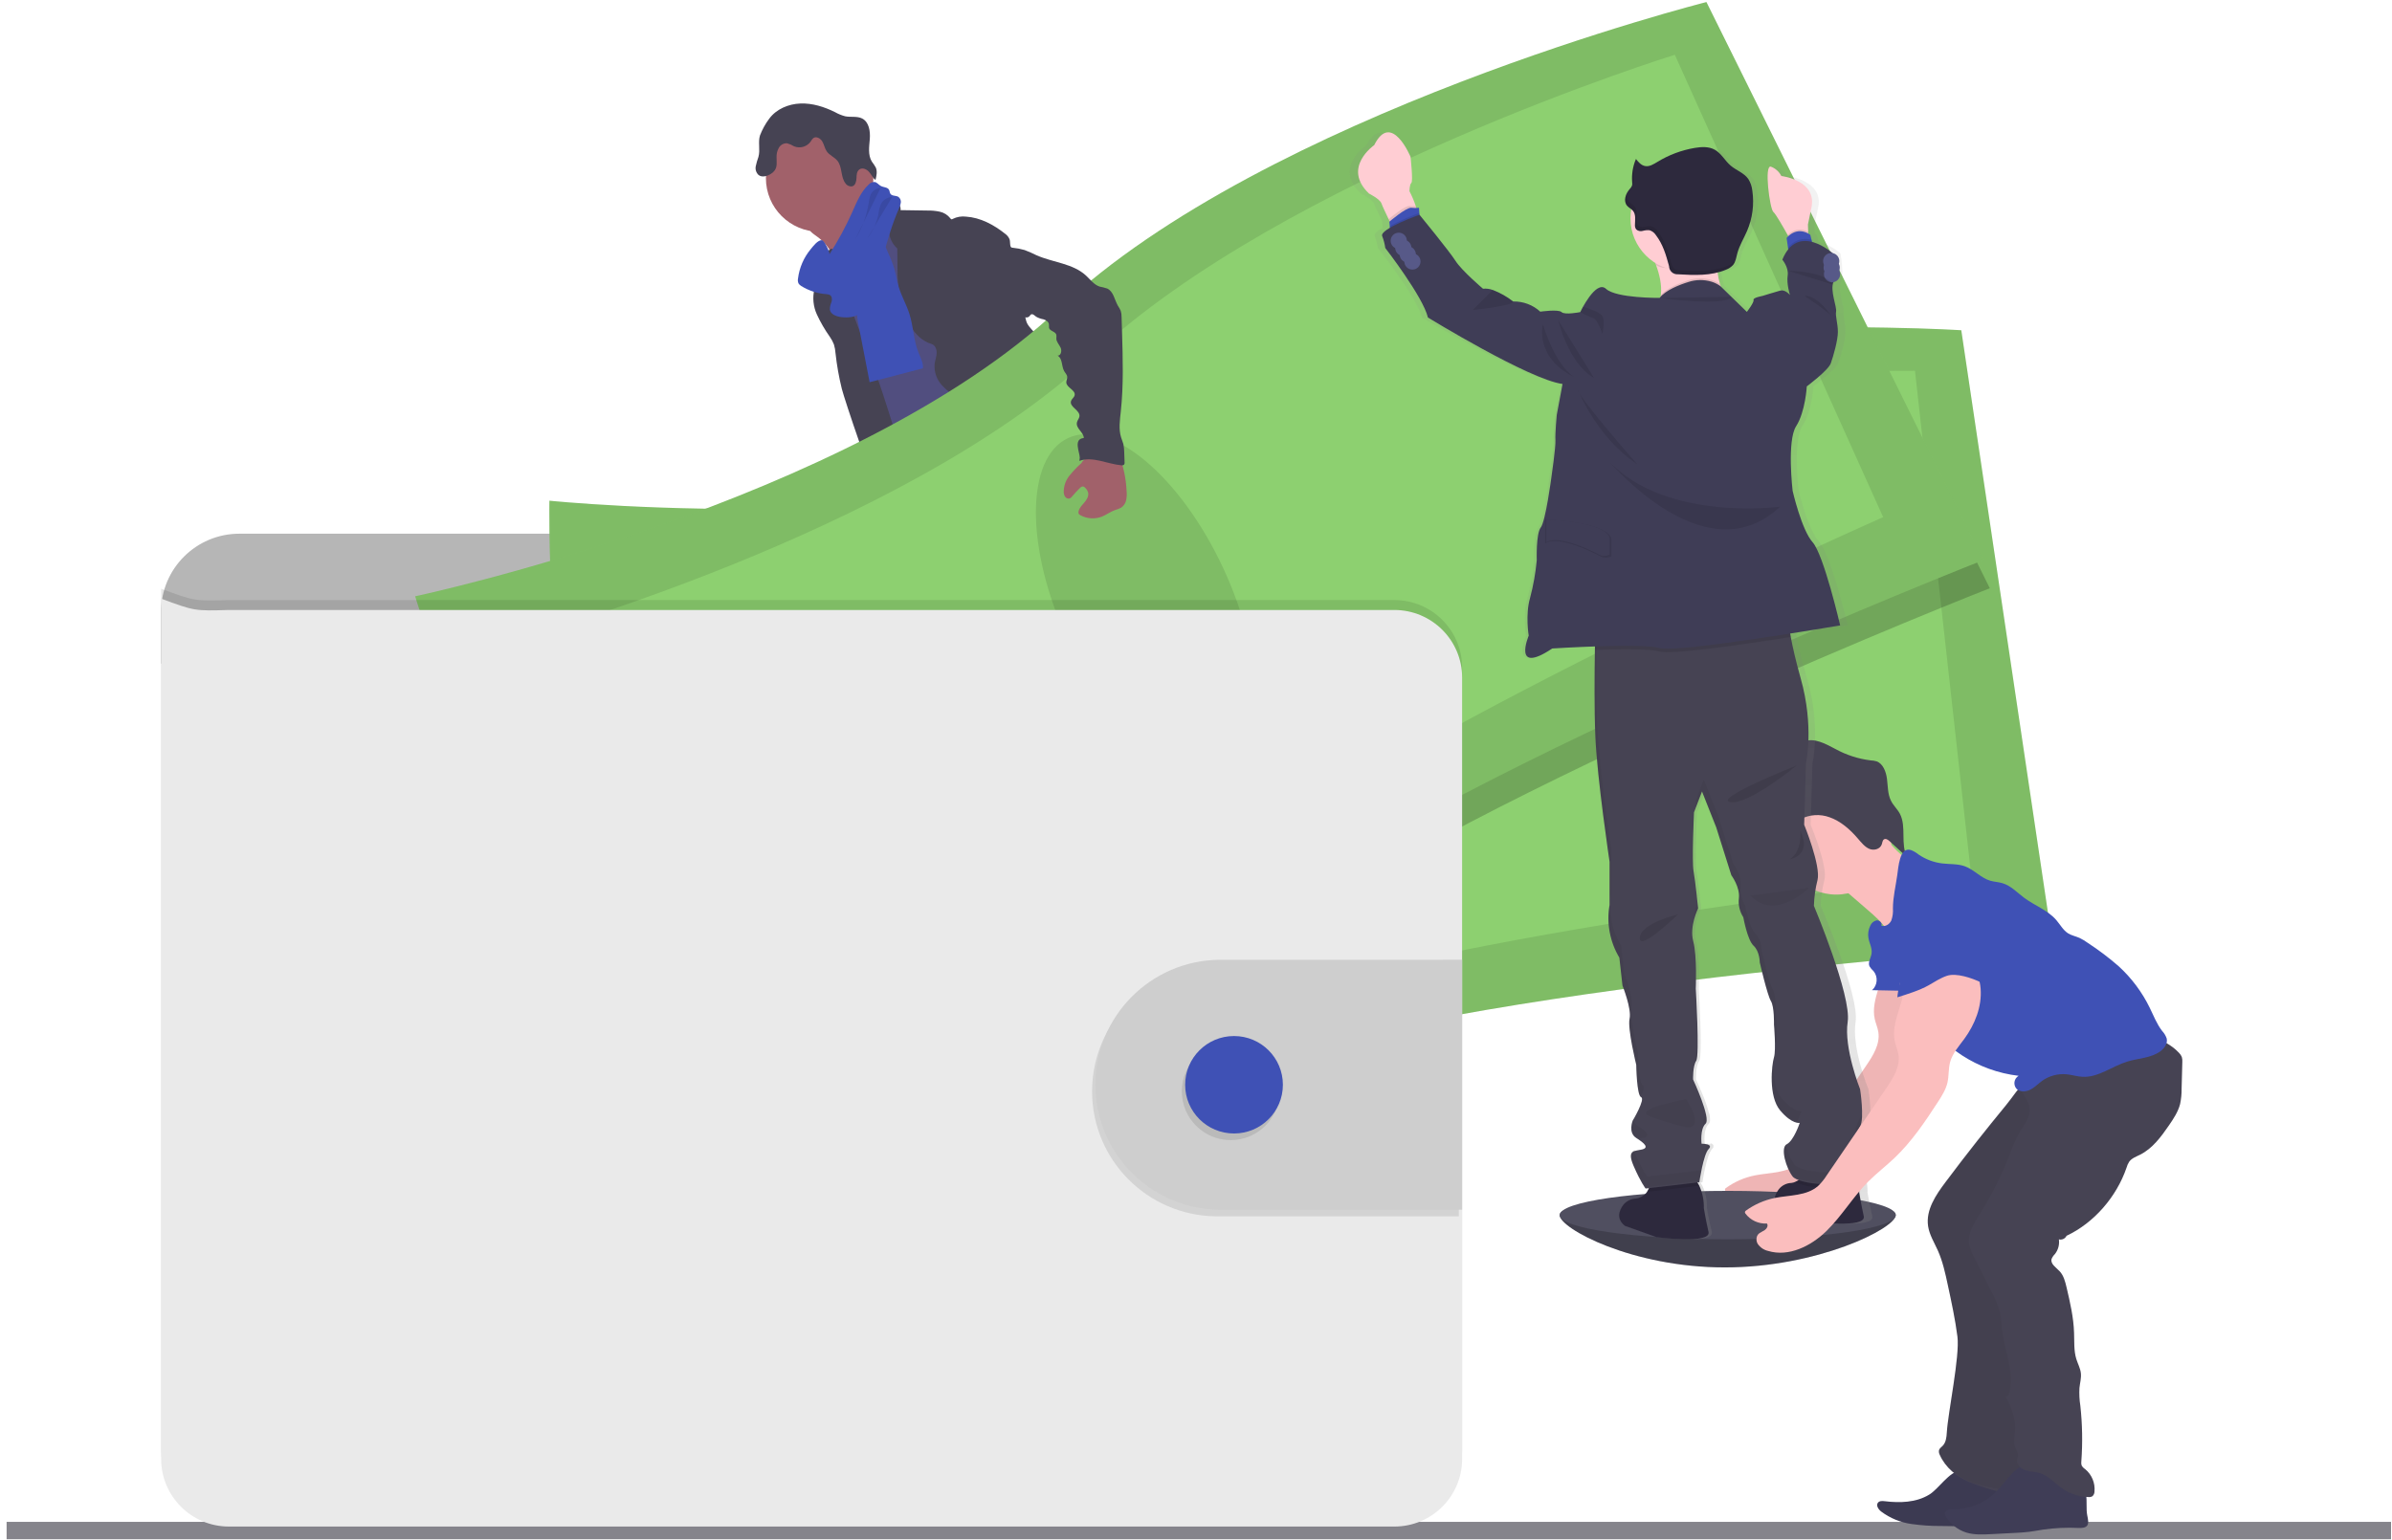 <?xml version="1.0" encoding="UTF-8"?>
<svg width="295px" height="190px" viewBox="0 0 295 190" version="1.1" xmlns="http://www.w3.org/2000/svg" xmlns:xlink="http://www.w3.org/1999/xlink">
    <!-- Generator: Sketch 52.1 (67048) - http://www.bohemiancoding.com/sketch -->
    <title>undraw_wallet_aym5</title>
    <desc>Created with Sketch.</desc>
    <defs>
        <linearGradient x1="49.988%" y1="99.994%" x2="49.988%" y2="-0.007%" id="linearGradient-1">
            <stop stop-color="#808080" stop-opacity="0.25" offset="0%"></stop>
            <stop stop-color="#808080" stop-opacity="0.12" offset="54%"></stop>
            <stop stop-color="#808080" stop-opacity="0.1" offset="100%"></stop>
        </linearGradient>
    </defs>
    <g id="Page-1" stroke="none" stroke-width="1" fill="none" fill-rule="evenodd">
        <g id="20.-Deposit-Money" transform="translate(-447, -270)">
            <g id="undraw_wallet_aym5" transform="translate(424, 237)">
                <rect id="Rectangle" fill="#85848B" x="23.815" y="220.742" width="294.067" height="2.143"></rect>
                <path d="M256.793,182.896 C256.793,184.545 247.157,189.352 235.712,189.352 C224.267,189.352 215.349,184.545 215.349,182.896 C215.349,181.248 224.626,181.779 236.082,181.779 C247.538,181.779 256.793,181.245 256.793,182.896 Z" id="Path" fill="#504F60"></path>
                <path d="M256.793,182.896 C256.793,184.545 247.157,189.352 235.712,189.352 C224.267,189.352 215.349,184.545 215.349,182.896" id="Path" fill="#000000" opacity="0.2"></path>
                <path d="M141.531,152.643 C143.389,152.881 145.316,153.032 147.095,152.456 C147.375,152.369 147.684,152.177 147.656,151.897 C147.636,151.796 147.592,151.7 147.53,151.618 C146.859,150.614 146.296,149.544 145.849,148.424 C145.831,148.365 145.794,148.314 145.745,148.278 C145.687,148.257 145.623,148.257 145.566,148.278 C144.745,148.493 144.036,149.022 143.22,149.248 C142.805,149.362 142.371,149.394 141.943,149.343 C141.573,149.301 141.069,148.996 140.733,149.036 C140.923,150.257 141.388,151.397 141.531,152.643 Z" id="Path" fill="#3F51B5"></path>
                <path d="M176.662,149.55 C177.887,148.711 179.156,147.831 179.879,146.537 C179.93,146.46 179.96,146.37 179.966,146.277 C179.953,146.186 179.918,146.099 179.862,146.026 C179.173,144.934 178.287,143.98 177.248,143.212 C176.706,143.594 176.216,144.045 175.791,144.553 C175.483,144.877 174.631,145.392 174.623,145.886 C174.623,146.166 174.948,146.49 175.099,146.724 C175.303,147.026 175.497,147.334 175.682,147.647 C175.788,147.8 176.76,149.488 176.662,149.55 Z" id="Path" fill="#3F51B5"></path>
                <path d="M148.813,156.385 C148.835,156.673 148.755,156.959 148.589,157.195 C148.458,157.327 148.296,157.423 148.118,157.475 C145.521,158.403 142.514,157.246 139.923,158.16 C139.39,158.347 138.886,158.618 138.351,158.797 C137.713,158.988 137.055,159.104 136.39,159.143 C135.474,159.23 134.552,159.286 133.633,159.311 C132.935,159.36 132.233,159.299 131.554,159.129 C130.867,158.954 130.288,158.496 129.96,157.869 C129.819,157.591 129.791,157.27 129.881,156.972 C129.922,156.87 129.98,156.775 130.052,156.692 C130.228,156.496 130.434,156.329 130.663,156.198 L131.618,155.583 C132.066,155.267 132.553,155.01 133.067,154.817 C133.445,154.694 133.846,154.641 134.23,154.538 C135.572,154.147 136.597,153.085 137.55,152.065 L138.85,150.681 C138.971,150.529 139.125,150.406 139.301,150.321 C139.481,150.261 139.673,150.243 139.861,150.268 C141.124,150.358 142.343,150.765 143.405,151.453 C143.677,151.656 143.97,151.828 144.28,151.967 C145.042,152.263 146.019,152.04 146.723,151.665 C147.056,151.486 146.983,151.386 147.123,151.067 C147.263,150.749 147.605,150.545 147.902,150.835 C147.992,150.936 148.055,151.057 148.087,151.187 C148.367,152.109 148.261,153.102 148.261,154.068 C148.253,154.22 148.272,154.371 148.317,154.516 C148.388,154.661 148.474,154.8 148.572,154.929 C148.592,154.963 148.61,154.999 148.625,155.035 C148.796,155.463 148.861,155.927 148.813,156.385 Z" id="Path" fill="#514E7F"></path>
                <path d="M148.813,156.385 C148.835,156.673 148.755,156.959 148.589,157.195 C148.458,157.327 148.296,157.423 148.118,157.475 C145.521,158.403 142.514,157.246 139.923,158.16 C139.39,158.347 138.886,158.618 138.351,158.797 C137.713,158.988 137.055,159.104 136.39,159.143 C135.474,159.23 134.552,159.286 133.633,159.311 C132.935,159.36 132.233,159.299 131.554,159.129 C130.867,158.954 130.288,158.496 129.96,157.869 C129.819,157.591 129.791,157.27 129.881,156.972 C129.922,156.87 129.98,156.775 130.052,156.692 C130.203,157.008 130.313,157.427 130.408,157.578 C130.668,158.031 131.111,158.349 131.624,158.453 C132.003,158.476 132.383,158.428 132.745,158.31 C135.098,157.729 137.6,157.721 139.861,156.841 C140.637,156.536 141.377,156.131 142.192,155.946 C143.008,155.762 143.873,155.812 144.714,155.742 C146.042,155.636 147.328,155.237 148.636,155.027 C148.805,155.459 148.866,155.925 148.813,156.385 Z" id="Path" fill="#464353"></path>
                <path d="M182.61,149.379 C182.487,150.363 181.862,151.21 181.176,151.928 C180.49,152.646 179.713,153.292 179.167,154.119 C178.495,155.144 178.192,156.416 177.318,157.282 C176.982,157.597 176.605,157.865 176.197,158.078 C175.74,158.348 175.257,158.569 174.754,158.741 C173.449,159.157 172.042,159.062 170.678,158.962 C170.235,158.957 169.796,158.873 169.383,158.713 C169.195,158.618 169.015,158.507 168.845,158.383 C168.503,158.173 168.215,157.886 168.005,157.545 C167.901,157.359 167.872,157.142 167.924,156.936 C168.002,156.709 168.136,156.505 168.313,156.343 C168.62,156.025 168.95,155.729 169.299,155.457 C169.779,155.149 170.211,154.772 170.582,154.339 C170.81,153.998 170.978,153.62 171.078,153.222 C171.277,152.524 171.398,151.808 171.44,151.084 C171.438,150.603 171.488,150.123 171.588,149.653 C171.796,148.915 172.345,148.256 172.283,147.493 C172.258,147.384 172.268,147.269 172.311,147.166 C172.376,147.085 172.467,147.029 172.569,147.007 C172.997,146.837 173.449,146.732 173.908,146.697 C174.375,146.664 174.832,146.843 175.152,147.183 C175.343,147.412 175.469,147.742 175.749,147.831 C175.888,147.869 176.033,147.875 176.175,147.848 C176.864,147.778 177.592,147.691 178.136,147.247 C178.644,146.793 178.938,146.147 178.949,145.467 C178.949,145.213 178.834,144.947 179.229,144.908 C179.526,144.869 179.761,145.188 179.912,145.383 C180.459,146.113 181.019,146.875 181.224,147.764 C181.303,147.733 181.388,147.717 181.473,147.717 C181.828,147.713 182.161,147.884 182.367,148.172 C182.59,148.533 182.676,148.961 182.61,149.379 Z" id="Path" fill="#514E7F"></path>
                <path d="M182.61,149.379 C182.487,150.363 181.862,151.21 181.176,151.928 C180.49,152.646 179.713,153.292 179.167,154.119 C178.495,155.144 178.192,156.416 177.318,157.282 C176.982,157.597 176.605,157.865 176.197,158.078 C175.74,158.348 175.257,158.569 174.754,158.741 C173.449,159.157 172.042,159.062 170.678,158.962 C170.235,158.957 169.796,158.873 169.383,158.713 C169.195,158.618 169.015,158.507 168.845,158.383 C168.503,158.173 168.215,157.886 168.005,157.545 C168.267,157.419 168.554,157.35 168.845,157.344 C169.451,157.377 169.893,157.947 170.473,158.123 C171.3,158.372 172.123,157.791 172.961,157.592 C173.508,157.464 174.082,157.497 174.623,157.313 C175.073,157.139 175.49,156.887 175.853,156.569 C176.35,156.215 176.793,155.789 177.167,155.306 C177.477,154.824 177.735,154.309 177.937,153.772 C178.38,152.743 178.9,151.749 179.495,150.799 C179.583,150.648 179.689,150.51 179.811,150.385 C179.943,150.265 180.092,150.181 180.24,150.075 C180.801,149.653 181.033,148.957 181.229,148.275 C181.282,148.068 181.356,147.867 181.451,147.675 C181.805,147.672 182.139,147.842 182.344,148.13 C182.585,148.499 182.68,148.944 182.61,149.379 Z" id="Path" fill="#464353"></path>
                <path d="M123.86,62.253 C124.558,62.774 125.132,63.442 125.541,64.209 C125.934,64.975 128.195,70.916 128.063,71.779 C128.8,71.039 131.705,70.918 132.451,70.178 C132.761,69.868 134.44,68.32 134.692,67.959 C134.944,67.599 136.816,66.841 137.02,66.461 C137.785,65.095 131.596,59.917 132.389,58.567 C132.433,58.505 132.455,58.43 132.453,58.354 C132.435,58.291 132.399,58.234 132.35,58.19 C131.843,57.673 131.17,57.351 130.559,56.968 C129.949,56.586 129.36,56.052 129.195,55.348 C128.612,55.615 128.078,55.976 127.612,56.415 C126.476,57.386 125.36,58.376 124.264,59.386 C123.835,59.782 123.006,60.311 122.807,60.878 C122.571,61.487 123.451,61.92 123.86,62.253 Z" id="Path" fill="#A1616A"></path>
                <path d="M133.879,60.054 C132.93,60.69 132.042,61.414 131.229,62.216 C130.461,62.974 129.733,63.851 129.548,64.91 C129.469,65.327 129.481,65.749 129.416,66.171 C129.136,68.001 127.55,69.342 126.85,71.055 C126.647,71.584 126.498,72.132 126.404,72.69 C126.207,73.749 126.1,74.822 126.082,75.898 C126.065,76.941 127.091,77.659 127.466,78.631 C127.842,79.604 127.942,80.604 128.133,81.602 C128.492,83.485 129.15,85.302 129.814,87.107 C131.195,90.913 135.673,101.434 137.054,105.243 C141.287,104.184 152.556,101.75 156.305,99.517 C157.554,98.774 147.633,90.388 148.97,89.809 C149.125,89.785 149.259,89.69 149.333,89.552 C149.407,89.414 149.411,89.25 149.345,89.108 C148.009,83.278 143.828,78.489 141.932,72.813 C141.273,70.843 140.091,69.161 139.194,67.288 C138.382,65.592 137.948,63.717 136.975,62.105 C136.792,61.772 136.552,61.475 136.267,61.224 C136.024,61.039 135.762,60.881 135.485,60.752 C134.93,60.484 134.415,60.325 133.879,60.054 Z" id="Path" fill="#514E7F"></path>
                <ellipse id="Oval" fill="#A1616A" cx="124.084" cy="54.982" rx="6.626" ry="6.609"></ellipse>
                <path d="M130.825,58.086 C131.501,57.464 132.492,57.322 133.316,57.728 C133.765,57.96 134.157,58.43 134.056,58.922 L137.342,58.972 C137.865,58.958 138.388,59.006 138.9,59.115 C139.415,59.226 139.875,59.514 140.2,59.928 C140.239,59.981 140.284,60.045 140.351,60.054 C140.406,60.054 140.46,60.037 140.503,60.003 C141.008,59.75 141.578,59.653 142.139,59.724 C143.915,59.838 145.557,60.724 146.95,61.831 C147.201,62.003 147.396,62.245 147.51,62.527 C147.625,62.898 147.488,63.365 147.79,63.63 C147.79,66.704 148.849,69.577 149.555,72.573 C149.681,73.107 150.194,73.579 150.55,73.998 C150.99,74.463 151.348,74.997 151.612,75.58 C152.211,77.133 151.385,78.961 151.968,80.52 C152.214,81.18 152.69,81.722 153.088,82.295 C153.613,82.956 153.944,83.749 154.046,84.586 C154.072,84.961 154.024,85.338 154.046,85.704 C154.084,86.208 154.178,86.705 154.327,87.188 C154.566,88.09 154.816,88.99 155.078,89.89 C155.503,91.343 156.058,92.911 157.364,93.685 C154.212,94.219 150.889,94.741 147.885,93.649 C147.466,93.506 147.069,93.308 146.703,93.059 C145.619,92.288 145.095,90.969 144.627,89.723 C144.106,88.325 143.576,86.903 143.47,85.416 C143.471,84.943 143.404,84.473 143.271,84.019 C142.966,83.209 142.15,82.72 141.411,82.27 C140.575,81.813 139.819,81.226 139.169,80.532 C138.518,79.824 138.189,78.879 138.261,77.921 C138.317,77.46 138.5,77.016 138.516,76.552 C138.533,76.088 138.326,75.557 137.88,75.434 C135.586,74.741 134.49,72.031 133.98,69.694 C133.76,68.487 133.662,67.261 133.686,66.034 L133.655,63.65 C133.015,63.069 132.643,62.252 132.624,61.389 C132.655,61.14 132.65,60.888 132.61,60.64 C132.499,60.338 132.319,60.065 132.083,59.844 C131.577,59.325 131.153,58.733 130.825,58.086 Z" id="Path" fill="#464353"></path>
                <path d="M123.768,65.642 C123.692,66.38 123.86,67.138 123.695,67.861 C123.631,68.141 123.518,68.42 123.437,68.68 C123.189,69.722 123.296,70.816 123.743,71.79 C124.188,72.755 124.722,73.676 125.337,74.543 C125.545,74.839 125.716,75.159 125.847,75.496 C125.953,75.85 126.019,76.214 126.043,76.583 C126.205,78.063 126.465,79.53 126.822,80.976 C127.136,82.228 130.699,92.931 131.529,93.923 C131.679,94.142 131.907,94.297 132.168,94.356 C132.355,94.363 132.542,94.325 132.711,94.244 L134.392,93.601 C134.535,93.558 134.668,93.485 134.782,93.389 C134.939,93.205 135.025,92.971 135.023,92.729 C135.143,91.366 131.571,80.587 131.117,79.299 C129.744,75.409 127.917,71.659 127.023,67.632 C126.774,66.514 126.642,64.793 125.822,63.902 C125.483,63.533 125.597,63.689 125.191,63.882 C124.986,63.971 124.787,64.074 124.597,64.192 C124.116,64.526 123.811,65.059 123.768,65.642 Z" id="Path" fill="#464353"></path>
                <g id="Group" transform="translate(0.151, 0.215)"></g>
                <path d="M128.87,73.023 C129.321,75.401 129.786,77.773 130.248,80.151 L136.827,78.433 C136.88,77.745 136.513,77.108 136.267,76.477 C135.667,74.976 135.653,73.305 135.168,71.762 C134.801,70.589 134.162,69.51 133.818,68.328 C133.619,67.641 133.518,66.931 133.322,66.235 C133.112,65.552 132.853,64.884 132.549,64.237 C132.179,63.298 131.698,62.408 131.114,61.585 C130.274,61.898 129.377,62.261 128.898,63.018 C128.652,63.445 128.512,63.924 128.489,64.416 C128.374,65.888 128.909,67.369 128.733,68.834 C128.551,70.228 128.597,71.643 128.87,73.023 Z" id="Path" fill="#3F51B5"></path>
                <path d="M136.936,104.656 C137.306,106.054 136.771,107.523 136.334,108.907 C135.676,110.99 135.227,113.134 134.995,115.306 C134.966,115.859 134.855,116.404 134.664,116.924 C134.457,117.391 134.104,117.785 133.863,118.229 C133.201,119.397 133.218,120.822 133.361,122.158 C133.456,123.038 133.599,123.916 133.776,124.782 C133.991,125.841 134.258,126.948 133.947,127.982 C134.468,127.867 134.821,128.541 134.787,129.069 C134.754,129.597 134.583,130.187 134.838,130.642 C135.482,130.877 135.488,131.76 135.468,132.445 C135.479,133.632 135.629,134.814 135.916,135.966 C136.891,140.642 137.926,145.305 139.021,149.955 C141.388,150.687 144.153,151.45 146.412,150.436 C146.832,150.248 147.252,149.949 147.347,149.497 C147.372,149.253 147.341,149.006 147.258,148.776 L146.188,144.891 C145.927,143.952 145.666,142.983 145.804,142.019 C145.907,141.3 146.221,140.526 145.868,139.892 C145.748,139.674 145.557,139.504 145.417,139.297 C144.857,138.478 145.151,137.383 145.196,136.39 C145.213,136.168 145.198,135.944 145.151,135.725 C145.074,135.47 144.967,135.226 144.831,134.996 C143.947,133.283 143.522,131.371 143.599,129.446 C143.632,129.201 143.598,128.95 143.501,128.722 C143.433,128.628 143.372,128.529 143.319,128.426 C143.277,128.247 143.298,128.059 143.377,127.892 C143.056,127.649 142.766,127.368 142.514,127.054 C142.829,126.859 143.037,126.53 143.077,126.163 C143.118,125.795 142.987,125.429 142.722,125.171 C142.955,125.124 143.142,124.95 143.205,124.722 C143.268,124.493 143.197,124.249 143.022,124.089 C142.884,123.994 142.702,123.952 142.604,123.81 C142.453,123.603 142.576,123.315 142.699,123.094 L143.352,121.918 C143.84,121.043 143.949,119.962 144.473,119.123 C145.224,117.902 145.714,116.541 146.199,115.194 L148.084,110.005 L149.354,111.103 C149.776,111.425 150.131,111.828 150.396,112.288 C150.576,112.743 150.69,113.221 150.735,113.708 C151.2,116.524 152.976,118.967 153.635,121.742 C153.78,122.359 153.878,123.008 154.234,123.536 C154.362,123.698 154.476,123.87 154.576,124.05 C154.669,124.325 154.717,124.612 154.719,124.902 C154.838,126.051 155.451,127.091 156.4,127.753 C157.025,128.18 157.801,128.474 158.14,129.15 C158.208,129.359 158.302,129.559 158.42,129.745 C158.723,130.108 159.375,130.15 159.504,130.606 C159.577,130.86 159.443,131.165 159.586,131.388 C159.667,131.492 159.774,131.572 159.897,131.62 L161.721,132.529 C163.76,133.546 164.802,135.882 166.307,137.584 C166.827,138.138 167.287,138.745 167.68,139.395 C168.33,140.554 168.63,142.01 169.728,142.748 C170.023,142.901 170.292,143.1 170.524,143.338 C170.868,143.79 170.742,144.425 170.773,144.995 C170.804,145.565 171.241,146.244 171.784,146.071 C171.594,146.761 171.594,147.49 171.784,148.18 C174.171,148.058 176.446,147.139 178.245,145.57 C178.778,145.106 179.29,144.514 179.296,143.81 C179.304,143.688 179.277,143.567 179.218,143.461 C179.11,143.323 178.968,143.216 178.806,143.15 C177.099,142.228 176.587,140.09 175.724,138.355 C174.97,136.824 173.855,135.505 172.922,134.082 C170.893,131.022 169.509,127.32 166.441,125.299 C165.766,124.855 164.982,124.461 164.643,123.726 C164.455,123.315 164.433,122.846 164.284,122.421 C164.136,121.996 163.78,121.583 163.326,121.583 C163.578,120.968 163.528,120.219 163.544,119.554 C163.562,119.259 163.528,118.963 163.444,118.679 C163.327,118.374 163.176,118.083 162.993,117.813 C162.192,116.461 161.792,114.911 161.838,113.342 C161.861,112.534 162.003,111.701 161.76,110.93 C161.636,110.541 161.421,110.187 161.272,109.812 C161.048,109.134 160.93,108.425 160.922,107.711 L160.754,105.025 C160.729,104.131 160.612,103.241 160.406,102.37 C159.846,100.286 159.286,91.553 157.367,90.569 C155.447,89.586 152.15,96.306 149.99,96.438 C149.034,96.477 148.09,96.659 147.188,96.977 C145.75,97.514 144.546,98.514 143.372,99.492 L139.399,102.82 C138.558,103.511 137.864,104.17 136.936,104.656 Z" id="Path" fill="#464353"></path>
                <path d="M117.867,47.643 C118.741,46.453 120.243,45.821 121.723,45.768 C123.202,45.715 124.659,46.179 125.984,46.836 C126.375,47.057 126.793,47.228 127.228,47.344 C127.928,47.487 128.707,47.297 129.341,47.624 C130.181,48.068 130.344,49.2 130.271,50.139 C130.198,51.078 130.021,52.12 130.523,52.933 C130.701,53.165 130.863,53.409 131.008,53.663 C131.223,54.146 131.097,54.705 130.968,55.216 C130.641,54.937 130.456,54.515 130.164,54.191 C129.873,53.867 129.366,53.649 129.004,53.892 C128.643,54.135 128.649,54.576 128.629,54.973 C128.609,55.37 128.508,55.845 128.133,55.974 C127.812,56.046 127.479,55.917 127.292,55.647 C126.651,54.864 126.909,53.615 126.273,52.827 C125.911,52.38 125.309,52.162 124.975,51.692 C124.712,51.324 124.645,50.854 124.415,50.457 C124.185,50.06 123.65,49.77 123.294,50.044 C123.173,50.159 123.072,50.294 122.995,50.443 C122.538,51.096 121.692,51.35 120.949,51.058 C120.674,50.889 120.376,50.76 120.064,50.675 C119.648,50.654 119.256,50.871 119.052,51.234 C118.851,51.59 118.754,51.994 118.772,52.402 C118.772,52.961 118.873,53.556 118.554,54.003 C118.432,54.172 118.28,54.316 118.105,54.428 C117.638,54.727 116.985,54.928 116.553,54.587 C116.256,54.311 116.124,53.9 116.206,53.503 C116.29,53.114 116.4,52.731 116.536,52.357 C116.783,51.491 116.461,50.516 116.73,49.7 C117.012,48.965 117.394,48.273 117.867,47.643 Z" id="Path" fill="#464353"></path>
                <path d="M121.417,67.358 C121.375,67.562 121.397,67.774 121.479,67.965 C121.562,68.095 121.675,68.203 121.809,68.28 C122.752,68.866 123.823,69.212 124.931,69.289 C125.081,69.292 125.229,69.33 125.362,69.401 C125.625,69.574 125.642,69.96 125.544,70.267 C125.413,70.557 125.346,70.872 125.345,71.19 C125.426,71.774 126.121,72.028 126.707,72.115 C127.528,72.218 128.427,72.165 129.077,71.653 C129.517,71.253 129.853,70.751 130.055,70.192 C131.663,66.506 132.226,62.432 133.854,58.757 C133.978,58.517 134.06,58.258 134.098,57.991 C134.133,57.719 134.017,57.449 133.795,57.287 C133.493,57.1 133.022,57.206 132.818,56.913 C132.717,56.764 132.728,56.563 132.638,56.407 C132.451,56.074 131.957,56.127 131.621,55.934 C131.358,55.795 131.176,55.507 130.882,55.451 C130.589,55.434 130.305,55.557 130.117,55.781 C129.161,56.669 128.66,57.93 128.127,59.12 C127.315,60.945 126.363,62.705 125.281,64.385 C125.407,64.189 124.676,62.708 124.39,62.644 C123.888,62.543 123.247,63.421 122.975,63.748 C122.122,64.779 121.582,66.032 121.417,67.358 Z" id="Path" fill="#3F51B5"></path>
                <path d="M131.596,56.194 C131.188,56.201 130.806,56.392 130.557,56.714 C130.257,57.103 130.198,57.617 130.122,58.111 C129.867,59.678 129.307,61.18 128.472,62.532" id="Path" fill="#000000" opacity="0.1"></path>
                <path d="M133.025,57.309 C132.46,57.322 131.943,57.631 131.666,58.123 C131.481,58.562 131.365,59.028 131.324,59.503 C131.084,60.556 130.621,61.546 129.965,62.406" id="Path" fill="#000000" opacity="0.1"></path>
                <path d="M199.612,111.942 L199.612,108.471 C199.61,103.15 195.285,98.838 189.951,98.838 L52.527,98.838 C47.193,98.838 42.869,103.15 42.867,108.471 L42.867,114.87 L199.612,111.942 Z" id="Path" fill="#B6B6B6"></path>
                <path d="M90.757,94.769 C90.757,94.769 90.365,119.042 94.68,127.029 C98.995,135.016 100.844,169.759 100.844,169.759 C100.844,169.759 146.075,174.426 177.595,164.17 C209.115,153.915 276.184,149.72 276.184,149.72 L264.881,73.741 C264.881,73.741 209.045,70.17 177.281,85.279 C145.518,100.389 90.757,94.769 90.757,94.769 Z" id="Path" fill="#8DD070"></path>
                <path d="M90.757,94.769 C90.757,94.769 90.365,119.042 94.68,127.029 C98.995,135.016 100.844,169.759 100.844,169.759 C100.844,169.759 146.075,174.426 177.595,164.17 C209.115,153.915 276.184,149.72 276.184,149.72 L264.881,73.741 C264.881,73.741 209.045,70.17 177.281,85.279 C145.518,100.389 90.757,94.769 90.757,94.769 Z" id="Path" fill="#000000" opacity="0.1"></path>
                <path d="M100.768,103.636 C100.768,103.636 99.353,123.664 102.903,130.064 C106.453,136.463 106.618,165.031 106.618,165.031 C106.618,165.031 147.325,166.915 176.281,157.084 C205.237,147.253 266.086,140.876 266.086,140.876 L259.171,78.74 C259.171,78.74 208.824,78.223 179.439,92.062 C150.054,105.9 100.768,103.636 100.768,103.636 Z" id="Path" fill="#8DD070"></path>
                <ellipse id="Oval" fill="#000000" opacity="0.1" transform="translate(176.19, 123.273) rotate(-7.1) translate(-176.19, -123.273) " cx="176.19" cy="123.273" rx="10.568" ry="22.608"></ellipse>
                <path d="M234.269,36.728 C234.269,36.728 180.024,50.421 154.444,74.523 C128.864,98.626 75.014,110.038 75.014,110.038 C75.014,110.038 82.108,133.258 88.67,139.54 C95.232,145.822 107.677,178.327 107.677,178.327 C107.677,178.327 152.161,168.921 179.002,149.505 C205.843,130.089 268.398,105.567 268.398,105.567 L234.269,36.728 Z" id="Path" fill="#000000" opacity="0.2"></path>
                <path d="M74.199,106.562 C74.199,106.562 81.29,129.784 87.846,136.066 C94.403,142.348 106.854,174.851 106.854,174.851 C106.854,174.851 151.343,165.448 178.186,146.031 C205.03,126.615 267.579,102.102 267.579,102.102 L233.451,33.254 C233.451,33.254 179.209,46.947 153.629,71.05 C128.049,95.152 74.199,106.562 74.199,106.562 Z" id="Path" fill="#8DD070"></path>
                <path d="M74.199,106.562 C74.199,106.562 81.29,129.784 87.846,136.066 C94.403,142.348 106.854,174.851 106.854,174.851 C106.854,174.851 151.343,165.448 178.186,146.031 C205.03,126.615 267.579,102.102 267.579,102.102 L233.451,33.254 C233.451,33.254 179.209,46.947 153.629,71.05 C128.049,95.152 74.199,106.562 74.199,106.562 Z" id="Path" fill="#000000" opacity="0.1"></path>
                <path d="M86.446,111.939 C86.446,111.939 91.262,131.436 96.61,136.438 C101.959,141.44 110.899,168.575 110.899,168.575 C110.899,168.575 150.219,157.905 174.754,139.685 C199.289,121.465 255.246,96.798 255.246,96.798 L229.551,39.757 C229.551,39.757 181.476,54.671 157.764,76.837 C134.053,99.003 86.446,111.939 86.446,111.939 Z" id="Path" fill="#8DD070"></path>
                <ellipse id="Oval" fill="#000000" opacity="0.1" transform="translate(164.279, 107.543) rotate(-24.97) translate(-164.279, -107.543) " cx="164.279" cy="107.543" rx="10.563" ry="22.618"></ellipse>
                <path d="M203.321,115.348 L203.321,211.758 C203.321,213.969 202.44,216.09 200.872,217.653 C199.304,219.217 197.178,220.094 194.961,220.094 L51.23,220.094 C46.616,220.092 42.875,216.361 42.875,211.758 L42.875,105.629 C46.994,107.155 46.994,107.155 51.23,107.026 L194.961,107.026 C199.571,107.026 203.312,110.749 203.321,115.348 Z" id="Path" fill="#000000" opacity="0.1"></path>
                <path d="M203.321,116.575 L203.321,212.985 C203.32,217.589 199.577,221.321 194.961,221.321 L51.23,221.321 C46.616,221.319 42.875,217.587 42.875,212.985 L42.875,106.853 C46.994,108.376 46.994,108.376 51.23,108.25 L194.961,108.25 C199.573,108.25 203.313,111.975 203.321,116.575 Z" id="Path" fill="#EAEAEA"></path>
                <path d="M202.912,152.218 L202.912,183.05 L172.933,183.05 C164.478,182.936 157.684,176.068 157.684,167.634 C157.684,159.201 164.478,152.332 172.933,152.218 L202.912,152.218 Z" id="Path" fill="#000000" opacity="0.1"></path>
                <path d="M203.321,151.397 L203.321,182.234 L173.342,182.234 C164.887,182.12 158.093,175.252 158.093,166.818 C158.093,158.385 164.887,151.516 173.342,151.402 L203.321,151.397 Z" id="Path" fill="#CECECE"></path>
                <ellipse id="Oval" fill="#000000" opacity="0.1" cx="174.78" cy="167.636" rx="6.027" ry="6.011"></ellipse>
                <ellipse id="Oval" fill="#3F51B5" cx="175.189" cy="166.82" rx="6.027" ry="6.011"></ellipse>
                <path d="M255.358,151.131 C255.596,153.705 253.644,156.203 254.212,158.724 C254.336,159.263 254.568,159.772 254.652,160.317 C254.888,161.815 253.994,163.232 253.139,164.483 L245.799,175.225 C245.505,175.698 245.153,176.131 244.751,176.517 C243.35,177.763 241.243,177.634 239.399,178.006 C238.103,178.268 236.88,178.808 235.813,179.588 C235.72,179.667 235.706,179.804 235.779,179.901 C236.398,180.741 237.403,181.212 238.447,181.15 C238.64,181.404 238.447,181.776 238.167,181.957 C237.772,182.237 237.231,182.304 237.152,182.969 C237.124,183.201 237.172,183.436 237.287,183.64 C237.583,184.091 238.043,184.411 238.57,184.531 C241.111,185.305 243.857,183.944 245.759,182.092 C247.662,180.239 249.026,177.9 250.892,176.014 C251.926,174.971 253.1,174.077 254.165,173.065 C256.288,171.048 257.939,168.594 259.533,166.138 C260.012,165.397 260.494,164.637 260.696,163.779 C260.897,162.921 260.802,162.055 261.029,161.225 C261.326,160.135 262.124,159.269 262.788,158.355 C264.091,156.567 264.96,154.379 264.789,152.177 C264.618,149.974 263.248,147.798 261.163,147.049 C260.517,146.79 259.805,146.747 259.132,146.926 C258.278,147.188 257.647,147.893 257.064,148.566 L255.664,150.173 C255.314,150.525 255.038,150.943 254.851,151.402 C254.668,151.873 254.777,152.408 255.131,152.769" id="Path" fill="#FBBEBE"></path>
                <path d="M255.358,151.131 C255.596,153.705 253.644,156.203 254.212,158.724 C254.336,159.263 254.568,159.772 254.652,160.317 C254.888,161.815 253.994,163.232 253.139,164.483 L245.799,175.225 C245.505,175.698 245.153,176.131 244.751,176.517 C243.35,177.763 241.243,177.634 239.399,178.006 C238.103,178.268 236.88,178.808 235.813,179.588 C235.72,179.667 235.706,179.804 235.779,179.901 C236.398,180.741 237.403,181.212 238.447,181.15 C238.64,181.404 238.447,181.776 238.167,181.957 C237.772,182.237 237.231,182.304 237.152,182.969 C237.124,183.201 237.172,183.436 237.287,183.64 C237.583,184.091 238.043,184.411 238.57,184.531 C241.111,185.305 243.857,183.944 245.759,182.092 C247.662,180.239 249.026,177.9 250.892,176.014 C251.926,174.971 253.1,174.077 254.165,173.065 C256.288,171.048 257.939,168.594 259.533,166.138 C260.012,165.397 260.494,164.637 260.696,163.779 C260.897,162.921 260.802,162.055 261.029,161.225 C261.326,160.135 262.124,159.269 262.788,158.355 C264.091,156.567 264.96,154.379 264.789,152.177 C264.618,149.974 263.248,147.798 261.163,147.049 C260.517,146.79 259.805,146.747 259.132,146.926 C258.278,147.188 257.647,147.893 257.064,148.566 L255.664,150.173 C255.314,150.525 255.038,150.943 254.851,151.402 C254.668,151.873 254.777,152.408 255.131,152.769" id="Path" fill="#000000" opacity="0.05"></path>
                <path d="M260.914,217.389 C259.311,218.364 257.314,218.423 255.451,218.196 C255.151,218.16 254.795,218.138 254.61,218.37 C254.33,218.705 254.661,219.208 255.002,219.468 C256.101,220.291 257.393,220.821 258.754,221.008 C259.97,221.179 261.196,221.261 262.424,221.251 C265.786,221.309 269.148,221.365 272.457,220.885 C272.653,220.87 272.844,220.815 273.018,220.722 C273.231,220.573 273.379,220.348 273.432,220.094 C273.659,219.233 273.222,218.311 272.561,217.713 C271.9,217.115 271.051,216.782 270.222,216.461 L267.308,215.329 C266.624,215.064 265.529,214.359 264.786,214.415 C263.391,214.516 262.071,216.712 260.914,217.389 Z" id="Path" fill="#3F3D56"></path>
                <path d="M260.914,217.389 C259.311,218.364 257.314,218.423 255.451,218.196 C255.151,218.16 254.795,218.138 254.61,218.37 C254.33,218.705 254.661,219.208 255.002,219.468 C256.101,220.291 257.393,220.821 258.754,221.008 C259.97,221.179 261.196,221.261 262.424,221.251 C265.786,221.309 269.148,221.365 272.457,220.885 C272.653,220.87 272.844,220.815 273.018,220.722 C273.231,220.573 273.379,220.348 273.432,220.094 C273.659,219.233 273.222,218.311 272.561,217.713 C271.9,217.115 271.051,216.782 270.222,216.461 L267.308,215.329 C266.624,215.064 265.529,214.359 264.786,214.415 C263.391,214.516 262.071,216.712 260.914,217.389 Z" id="Path" fill="#000000" opacity="0.05"></path>
                <path d="M262.957,178.808 C261.743,180.418 260.488,182.276 260.788,184.268 C260.951,185.342 261.553,186.289 261.996,187.281 C262.595,188.628 262.909,190.075 263.217,191.517 C263.671,193.624 264.128,195.737 264.405,197.878 C264.722,200.295 263.234,207.289 263.097,209.723 C263.063,210.31 262.993,210.945 262.584,211.367 C262.424,211.534 262.211,211.668 262.138,211.886 C262.096,212.096 262.131,212.315 262.237,212.501 C262.92,214.038 264.318,215.184 265.879,215.838 C267.439,216.492 271.202,217.621 272.903,217.679 C273.127,217.704 273.354,217.674 273.564,217.593 C273.79,217.455 273.968,217.251 274.074,217.009 C275.293,214.684 274.122,206.418 274.138,203.793 C274.155,201.605 274.674,199.431 274.578,197.246 C274.5,195.491 274.018,193.775 273.858,192.026 C273.578,189.159 274.105,186.278 274.634,183.444 C275.038,181.27 275.444,179.096 275.962,176.95 C276.279,175.639 276.646,174.317 277.363,173.18 C277.924,172.277 278.711,171.523 279.364,170.665 C281.176,168.295 281.981,165.31 281.605,162.354 C281.566,162.075 277.402,163.408 277.035,163.567 C275.538,164.199 274.16,165.083 272.962,166.18 C271.998,167.096 271.239,168.32 270.395,169.346 C269.202,170.797 268.023,172.259 266.859,173.73 C265.531,175.413 264.23,177.105 262.957,178.808 Z" id="Path" fill="#464353"></path>
                <path d="M262.957,178.71 C261.743,180.32 260.488,182.181 260.788,184.171 C260.951,185.246 261.553,186.194 261.996,187.186 C262.595,188.53 262.909,189.98 263.217,191.42 C263.671,193.529 264.128,195.642 264.405,197.78 C264.722,200.2 263.234,207.192 263.097,209.626 C263.063,210.212 262.993,210.85 262.584,211.272 C262.424,211.436 262.211,211.571 262.138,211.789 C262.096,211.999 262.13,212.217 262.237,212.403 C262.92,213.943 264.318,215.086 265.879,215.757 C267.439,216.427 271.202,217.011 272.903,217.067 C273.127,217.092 273.354,217.062 273.564,216.981 C273.791,216.845 273.969,216.642 274.074,216.399 C275.293,214.074 274.122,206.339 274.138,203.712 C274.155,201.522 274.674,199.35 274.578,197.162 C274.5,195.407 274.018,193.691 273.858,191.945 C273.578,189.075 274.105,186.194 274.634,183.36 C275.038,181.189 275.444,179.015 275.962,176.866 C276.279,175.555 276.646,174.233 277.363,173.096 C277.924,172.193 278.711,171.439 279.364,170.581 C281.176,168.212 281.981,165.227 281.605,162.27 C281.566,161.991 277.402,163.324 277.035,163.483 C275.538,164.118 274.161,165.002 272.962,166.099 C271.998,167.012 271.239,168.236 270.395,169.262 C269.202,170.713 268.023,172.176 266.859,173.649 C265.531,175.319 264.23,177.006 262.957,178.71 Z" id="Path" fill="#000000" opacity="0.05"></path>
                <ellipse id="Oval" fill="#FBBEBE" cx="249.458" cy="136.575" rx="6.8" ry="6.782"></ellipse>
                <path d="M255.582,136.29 C256.852,138.309 258.889,139.728 261.228,140.219 L260.715,142.077 C259.83,145.269 258.835,148.644 256.364,150.858 C256.644,149.776 256.286,148.622 255.675,147.683 C255.064,146.744 254.207,146.006 253.366,145.277 L249.452,141.896 C249.339,141.804 249.244,141.692 249.172,141.566 C249.075,141.327 249.075,141.061 249.172,140.823 C249.671,139.274 251.094,138.308 252.254,137.262 C252.836,136.722 253.356,136.118 253.803,135.463 C254.585,134.351 255.07,135.468 255.582,136.29 Z" id="Path" fill="#FBBEBE"></path>
                <path d="M240.5,129.756 L240.346,128.482 C241.419,128.762 242.439,127.851 243.126,126.909 C243.812,125.967 244.448,124.858 245.493,124.464 C246.762,123.989 248.107,124.743 249.32,125.38 C250.679,126.132 252.169,126.616 253.711,126.805 C253.957,126.814 254.201,126.853 254.436,126.923 C255.227,127.202 255.602,128.191 255.717,129.088 C255.832,129.986 255.801,130.938 256.19,131.738 C256.471,132.344 256.992,132.794 257.311,133.392 C258.152,134.996 257.339,137.19 258.216,138.763 L256.036,136.771 C255.837,136.589 255.557,136.399 255.336,136.553 C255.162,136.676 255.148,136.941 255.078,137.153 C254.868,137.774 254.089,137.958 253.526,137.712 C252.963,137.466 252.551,136.933 252.125,136.446 C251.161,135.312 250.012,134.314 248.668,133.831 C247.475,133.386 246.149,133.474 245.025,134.071 C244.008,134.644 243.263,135.98 242.016,136.027 C240.307,136.091 239.595,132.917 238.805,131.662 C239.402,131.214 239.591,130.404 239.254,129.74 C239.369,129.692 240.475,129.561 240.5,129.756 Z" id="Path" fill="#464353"></path>
                <path d="M156.394,90.105 C155.848,90.59 155.343,91.119 154.884,91.687 C154.422,92.263 154.177,92.981 154.189,93.719 C154.192,93.932 154.26,94.14 154.385,94.314 C154.517,94.484 154.742,94.553 154.946,94.484 C155.058,94.427 155.155,94.343 155.226,94.238 C155.522,93.884 155.836,93.544 156.167,93.221 C156.288,93.101 156.448,92.975 156.61,93.02 C156.683,93.046 156.748,93.089 156.801,93.146 C156.989,93.308 157.126,93.522 157.196,93.761 C157.294,94.188 157.044,94.616 156.761,94.951 C156.478,95.286 156.145,95.608 156.03,96.03 C155.987,96.141 155.987,96.265 156.03,96.376 C156.084,96.457 156.16,96.521 156.249,96.561 C157.061,97.007 158.03,97.07 158.894,96.734 C159.454,96.508 159.953,96.119 160.53,95.918 C160.78,95.85 161.022,95.756 161.253,95.638 C161.586,95.417 161.817,95.072 161.894,94.68 C161.967,94.292 161.981,93.896 161.936,93.504 C161.866,91.985 161.541,90.49 160.972,89.08 C160.94,88.989 160.884,88.908 160.81,88.845 C160.726,88.794 160.628,88.768 160.53,88.77 C159.813,88.694 158.636,88.328 157.944,88.594 C157.702,88.726 157.493,88.911 157.333,89.136 C157.204,89.278 156.394,89.918 156.394,90.105 Z" id="Path" fill="#A1616A"></path>
                <path d="M156.167,89.474 C156.167,88.792 155.327,87.146 156.663,87.037 C156.663,86.308 155.629,85.855 155.823,85.081 C155.884,84.824 156.103,84.614 156.128,84.352 C156.212,83.605 154.862,83.2 155.086,82.485 C155.17,82.205 155.467,82.043 155.531,81.767 C155.683,81.121 154.526,80.833 154.503,80.171 C154.503,79.947 154.629,79.738 154.618,79.514 C154.618,79.235 154.374,79.022 154.24,78.779 C153.89,78.156 154.06,77.192 153.422,76.871 C153.845,76.907 153.982,76.281 153.808,75.898 C153.635,75.515 153.279,75.183 153.276,74.758 C153.297,74.604 153.297,74.448 153.276,74.294 C153.158,73.886 152.489,73.853 152.377,73.456 C152.362,73.304 152.357,73.15 152.363,72.998 C152.318,72.682 151.993,72.481 151.687,72.391 C151.37,72.337 151.065,72.229 150.785,72.07 C150.589,71.922 150.362,71.676 150.152,71.79 C150.074,71.838 150.034,71.927 149.976,71.994 C149.723,72.288 149.241,72.159 148.925,71.944 C147.989,71.31 147.524,70.172 147.325,69.063 C147.126,67.954 147.132,66.808 146.882,65.71 C146.806,65.367 146.705,65.031 146.58,64.704 C146.473,64.424 146.132,63.985 146.109,63.703 C146.059,63.06 147.392,63.499 147.899,63.563 C148.392,63.611 148.879,63.705 149.354,63.843 C149.86,64.034 150.357,64.251 150.841,64.494 C152.864,65.385 155.307,65.494 156.932,66.992 C157.467,67.484 157.919,68.13 158.613,68.353 C158.932,68.414 159.246,68.495 159.555,68.596 C160.325,68.957 160.446,69.977 160.866,70.714 C160.998,70.909 161.113,71.115 161.211,71.329 C161.292,71.582 161.329,71.846 161.323,72.112 L161.381,74.048 C161.477,77.293 161.572,80.545 161.225,83.77 C161.113,84.835 160.944,85.93 161.261,86.953 C161.345,87.233 161.463,87.495 161.541,87.778 C161.61,88.109 161.646,88.446 161.648,88.784 L161.692,90.038 C161.708,90.136 161.686,90.236 161.631,90.318 C161.536,90.395 161.411,90.424 161.292,90.399 C159.541,90.242 157.77,89.259 156.117,89.854" id="Path" fill="#464353"></path>
                <ellipse id="Oval" fill="#504F60" cx="236.079" cy="182.896" rx="20.722" ry="2.987"></ellipse>
                <path d="M253.907,183.042 C253.543,181.485 253.316,180.119 253.316,180.119 C253.316,180.119 253.4,178.425 252.638,177.154 L252.638,176.729 L252.638,173.599 C252.855,173.031 253.12,172.482 253.431,171.959 C253.991,170.975 253.431,167.37 253.431,167.37 C253.431,167.37 251.338,162.287 251.845,159.062 C252.352,155.837 247.547,144.743 247.547,144.743 C247.576,143.673 247.728,142.61 247.998,141.574 C248.049,141.356 248.07,141.133 248.06,140.909 C248.06,140.881 248.06,140.856 248.06,140.828 C248.06,140.8 248.06,140.845 248.06,140.853 C247.987,138.727 246.3,134.742 246.3,134.742 L246.527,127.146 C246.527,127.146 247.603,122.675 245.849,116.653 C245.235,114.554 244.843,112.875 244.594,111.578 C244.566,111.433 244.538,111.299 244.515,111.156 C248.127,110.597 250.887,110.15 250.887,110.15 C250.887,110.15 248.791,101.406 247.376,99.875 C245.961,98.344 244.829,93.534 244.829,93.534 C244.829,93.534 244.092,87.361 245.283,85.556 C246.474,83.751 246.642,80.638 246.642,80.638 C246.642,80.638 249.357,78.682 249.699,77.796 C250.04,76.91 250.604,74.954 250.604,73.917 C250.604,72.88 250.265,71.961 250.377,71.402 C250.489,70.843 249.584,68.778 250.038,67.794 C250.155,67.492 250.216,67.171 250.217,66.847 C250.218,66.838 250.218,66.828 250.217,66.819 C250.217,66.819 250.217,66.819 250.217,66.819 C250.221,65.958 250.141,65.099 249.979,64.254 C249.193,63.592 248.277,63.104 247.289,62.82 L247.23,62.585 L247.076,61.971 C246.99,61.914 246.901,61.862 246.81,61.814 L246.81,61.59 L246.785,60.702 L247.211,58.707 C248.051,55.236 243.403,54.719 243.403,54.719 C243.121,54.186 242.652,53.777 242.086,53.568 C241.153,53.241 241.932,58.788 242.366,59.156 C242.694,59.436 243.708,61.163 244.199,62.018 L244.277,62.158 C244.2,62.227 244.129,62.301 244.064,62.381 L244.241,63.586 L244.269,63.77 C243.961,64.152 243.711,64.576 243.526,65.03 C243.526,65.03 244.367,65.958 244.207,66.987 C244.047,68.015 244.468,69.32 244.487,69.39 C244.437,69.331 243.84,68.688 243.243,68.845 C242.647,69.001 240.98,69.502 240.98,69.502 C240.98,69.502 239.736,69.72 239.859,69.993 C239.982,70.267 239.018,71.469 239.018,71.469 L235.673,68.306 C235.639,68.211 235.603,68.116 235.575,68.026 C235.438,67.57 235.345,67.102 235.295,66.629 C235.659,66.543 236.017,66.43 236.365,66.291 C236.717,66.17 237.034,65.967 237.29,65.698 C237.629,65.299 237.693,64.757 237.83,64.259 C238.094,63.287 238.671,62.423 239.072,61.498 C239.75,59.935 239.969,58.212 239.702,56.53 C239.651,56.011 239.475,55.513 239.189,55.077 C238.643,54.328 237.651,54.023 236.931,53.425 C236.211,52.827 235.746,51.913 234.905,51.469 C234.146,51.064 233.224,51.111 232.367,51.251 C230.692,51.526 229.084,52.11 227.624,52.972 C227.136,53.252 226.598,53.595 226.038,53.492 C225.556,53.405 225.197,53.023 224.895,52.654 C224.898,52.638 224.903,52.623 224.909,52.609 C224.895,52.595 224.883,52.58 224.872,52.564 C224.518,53.349 224.34,54.202 224.351,55.063 C224.351,55.197 224.351,55.342 224.368,55.462 L224.368,55.602 C224.368,55.641 224.368,55.68 224.368,55.716 C224.368,55.776 224.359,55.835 224.343,55.893 C224.272,56.063 224.165,56.217 224.029,56.342 C223.926,56.459 223.832,56.583 223.749,56.714 C223.749,56.669 223.777,56.625 223.794,56.577 C223.58,56.888 223.459,57.254 223.446,57.631 C223.43,57.905 223.521,58.175 223.698,58.385 C223.866,58.548 224.049,58.694 224.245,58.821 C224.178,59.19 224.144,59.564 224.144,59.939 C224.157,62.199 225.353,64.288 227.299,65.447 C227.338,65.539 227.374,65.634 227.411,65.726 C227.839,66.844 228.161,68.158 228.019,69.359 C228.019,69.446 227.993,69.535 227.979,69.622 C227.965,69.708 227.895,69.714 227.859,69.762 C227.859,69.762 222.331,69.817 221.031,68.644 C219.731,67.47 217.747,71.514 217.747,71.514 C217.747,71.514 215.767,71.897 215.369,71.514 C214.971,71.131 212.654,71.461 212.654,71.461 C211.704,70.619 210.469,70.169 209.199,70.203 C208.43,69.62 207.581,69.149 206.678,68.806 L206.616,68.783 C206.217,68.639 205.791,68.585 205.369,68.627 C205.369,68.627 202.651,66.391 201.859,65.184 C201.066,63.977 197.292,59.52 197.275,59.5 L197.275,59.285 L197.233,58.637 C197.121,58.654 197.007,58.664 196.894,58.665 C196.874,58.6 196.846,58.525 196.818,58.438 C196.601,57.806 196.333,57.192 196.017,56.602 C196.017,56.602 196.017,55.784 196.255,55.577 C196.493,55.37 196.157,52.366 196.157,52.366 C196.157,52.366 193.708,46.657 191.514,50.918 C191.514,50.918 187.368,53.676 190.848,56.89 C190.848,56.89 192.249,57.561 192.433,58.092 C192.562,58.436 193.033,59.4 193.35,60.048 L193.492,60.327 L193.453,60.361 L193.504,60.897 L193.526,61.104 C192.871,61.476 192.425,61.845 192.534,62.121 C192.727,62.595 192.86,63.091 192.929,63.597 C192.929,63.597 197.743,69.611 198.365,72.179 C198.365,72.179 211.272,79.83 215.517,80.375 L214.766,84.189 C214.657,85.225 214.601,86.265 214.598,87.305 C214.654,88.124 214.088,91.841 214.088,91.841 C214.088,91.841 213.351,97.307 212.729,98.072 C212.107,98.838 212.219,102.116 212.219,102.116 C212.073,103.685 211.791,105.239 211.379,106.761 C210.757,108.837 211.208,111.408 211.208,111.408 C211.208,111.408 209.059,116.326 214.209,112.992 C214.209,112.992 216.73,112.836 219.65,112.735 C219.65,112.83 219.65,112.928 219.65,113.015 C219.65,113.389 219.65,113.794 219.63,114.219 C219.591,117.036 219.574,120.926 219.703,123.854 C219.93,129.047 221.516,139.322 221.516,139.322 L221.516,144.494 C221.413,144.98 221.363,145.474 221.364,145.97 C221.331,147.79 221.817,149.582 222.765,151.137 L223.163,154.58 C223.163,154.58 224.093,156.849 224.11,158.213 C224.107,158.323 224.093,158.432 224.071,158.54 C224.035,158.713 224.02,158.891 224.026,159.068 C223.973,160.633 224.917,164.377 224.917,164.377 C224.917,164.377 224.973,168.147 225.539,168.368 C226.024,168.555 224.892,170.539 224.556,171.109 C224.547,171.074 224.54,171.039 224.536,171.003 L224.466,171.115 C224.349,171.42 224.289,171.744 224.289,172.07 C224.224,172.596 224.469,173.112 224.917,173.395 C225.993,174.052 226.57,174.597 225.657,174.815 C225.321,174.867 224.988,174.937 224.659,175.024 C224.659,174.982 224.626,174.938 224.612,174.899 C224.346,175.002 224.19,175.278 224.239,175.558 C224.248,176.001 224.362,176.436 224.572,176.827 C225.477,178.85 226.105,179.621 226.105,179.621 L226.539,179.574 C226.475,179.739 226.39,179.896 226.287,180.04 C226.122,180.275 225.903,180.466 225.648,180.599 C225.411,180.741 225.147,180.831 224.872,180.865 C224.252,180.885 223.669,181.167 223.27,181.642 C222.709,182.371 222.351,183.363 223.466,184.235 L227.514,185.632 C227.514,185.632 234.479,186.535 234.11,184.975 C233.74,183.416 233.516,182.052 233.516,182.052 C233.546,181.1 233.354,180.154 232.955,179.289 C232.882,179.147 232.8,179.011 232.709,178.881 L232.955,178.856 C232.955,178.856 233.465,175.41 234.143,174.756 C234.3,174.605 234.337,174.477 234.3,174.398 C234.37,174.211 234.191,174.102 233.964,174.038 L233.914,174.175 C233.692,174.127 233.465,174.101 233.238,174.099 C233.238,174.099 233.011,172.297 233.748,171.64 C233.868,171.489 233.92,171.294 233.891,171.104 C233.897,170.856 233.87,170.609 233.813,170.369 C233.805,170.384 233.797,170.399 233.787,170.413 C233.418,168.776 232.162,166.174 232.162,166.174 C232.162,166.174 232.106,164.537 232.56,163.88 C233.014,163.223 232.501,154.971 232.501,154.971 C232.501,154.971 232.672,150.983 232.162,149.125 C231.652,147.267 232.784,145.079 232.784,145.079 C232.784,145.079 232.784,145.037 232.784,144.961 L232.784,144.933 L232.72,144.304 C232.718,144.317 232.718,144.331 232.72,144.344 C232.605,143.287 232.389,141.373 232.23,140.49 C232.003,139.232 232.288,133.224 232.288,133.224 L233.306,130.653 L235.118,135.083 L237.043,140.985 C237.043,140.985 237.996,142.231 238.018,143.5 C238.018,143.561 238.018,143.623 238.018,143.684 C238.003,143.815 237.995,143.946 237.996,144.078 C237.962,144.824 238.167,145.561 238.581,146.182 C238.581,146.182 239.091,148.977 239.884,149.678 C240.677,150.38 240.677,151.755 240.677,151.755 C240.677,151.755 241.638,155.801 242.078,156.505 C242.459,157.103 242.479,158.741 242.476,159.252 C242.476,159.344 242.476,159.397 242.476,159.397 C242.476,159.397 242.61,160.845 242.605,162.058 C242.605,162.209 242.605,162.354 242.605,162.491 C242.606,162.481 242.606,162.47 242.605,162.46 C242.604,162.792 242.565,163.122 242.487,163.444 L242.47,163.5 C242.47,163.43 242.47,163.363 242.49,163.296 C242.293,164.119 242.199,164.964 242.21,165.811 C242.184,167.264 242.406,168.985 243.288,170.003 C244.818,171.752 245.779,171.534 245.779,171.534 C245.779,171.534 245.045,173.719 244.137,174.158 C244.103,174.174 244.071,174.195 244.042,174.219 C244.042,174.175 244.025,174.133 244.019,174.091 C243.815,174.311 243.713,174.608 243.739,174.907 C243.675,175.868 244.283,177.422 244.86,178.146 C245.074,178.355 245.337,178.509 245.625,178.593 C245.579,178.625 245.532,178.654 245.482,178.679 C245.381,178.735 245.277,178.784 245.171,178.828 C245.024,178.89 244.868,178.93 244.709,178.948 C244.087,178.964 243.503,179.247 243.106,179.725 C242.546,180.451 242.187,181.443 243.302,182.315 L247.351,183.712 C247.351,183.712 254.271,184.598 253.907,183.042 Z" id="Path" fill="url(#linearGradient-1)"></path>
                <path d="M227.315,185.624 L223.393,184.227 C222.311,183.355 222.656,182.363 223.202,181.633 C223.583,181.163 224.149,180.879 224.755,180.856 C225.02,180.823 225.275,180.732 225.503,180.591 C225.751,180.456 225.964,180.265 226.125,180.032 C226.411,179.579 226.565,179.056 226.57,178.52 C226.57,178.52 230.874,177.263 232.05,178.52 C232.26,178.748 232.436,179.005 232.571,179.283 C232.962,180.151 233.154,181.095 233.132,182.047 C233.132,182.047 233.35,183.411 233.706,184.97 C234.062,186.529 227.315,185.624 227.315,185.624 Z" id="Path" fill="#2D293D"></path>
                <path d="M246.491,183.696 L242.568,182.298 C241.487,181.426 241.831,180.434 242.378,179.708 C242.755,179.235 243.321,178.951 243.927,178.931 C244.082,178.915 244.233,178.875 244.375,178.811 C244.479,178.767 244.58,178.718 244.678,178.663 C245.773,178.062 245.745,176.586 245.745,176.586 C245.745,176.586 250.046,175.329 251.226,176.586 C251.383,176.757 251.522,176.944 251.637,177.145 C252.374,178.417 252.293,180.113 252.293,180.113 C252.293,180.113 252.512,181.48 252.853,183.036 C253.195,184.593 246.491,183.696 246.491,183.696 Z" id="Path" fill="#2D293D"></path>
                <path d="M232.053,178.517 C232.263,178.745 232.439,179.002 232.574,179.28 L226.13,180.026 C226.416,179.573 226.571,179.05 226.576,178.515 C226.576,178.515 230.876,177.26 232.053,178.517 Z" id="Path" fill="#000000" opacity="0.1"></path>
                <path d="M251.643,177.151 L251.643,178.355 C250.64,180.001 245.79,179.641 244.381,178.816 C244.484,178.773 244.586,178.723 244.683,178.668 C245.779,178.067 245.751,176.592 245.751,176.592 C245.751,176.592 250.052,175.334 251.231,176.592 C251.389,176.762 251.527,176.95 251.643,177.151 Z" id="Path" fill="#000000" opacity="0.1"></path>
                <path d="M252.408,171.959 C252.108,172.484 251.852,173.032 251.643,173.599 L251.643,177.917 C250.545,179.719 244.849,179.118 244.078,178.135 C243.308,177.151 242.504,174.591 243.369,174.147 C244.235,173.702 244.958,171.523 244.958,171.523 C244.958,171.523 244.025,171.741 242.546,169.991 C241.066,168.242 241.506,164.363 241.781,163.436 C242.055,162.508 241.781,159.392 241.781,159.392 C241.781,159.392 241.837,157.204 241.4,156.494 C240.963,155.784 240.03,151.743 240.03,151.743 C240.03,151.743 240.03,150.377 239.262,149.667 C238.494,148.957 238.001,146.168 238.001,146.168 C237.552,145.471 237.359,144.641 237.455,143.818 C237.617,142.452 236.522,140.976 236.522,140.976 L234.659,135.071 L232.905,130.645 L231.919,133.213 C231.919,133.213 231.638,139.224 231.865,140.479 C232.092,141.734 232.426,145.07 232.426,145.07 C232.426,145.07 231.33,147.255 231.823,149.114 C232.317,150.972 232.137,154.965 232.137,154.965 C232.137,154.965 232.63,163.215 232.19,163.871 C231.751,164.528 231.807,166.169 231.807,166.169 C231.807,166.169 234.048,170.975 233.342,171.632 C232.636,172.288 232.849,174.091 232.849,174.091 C232.849,174.091 234.381,174.091 233.726,174.748 C233.07,175.404 232.574,178.847 232.574,178.847 L225.948,179.621 C225.948,179.621 225.343,178.858 224.466,176.827 C223.589,174.795 224.628,175.024 225.511,174.803 C226.394,174.583 225.836,174.041 224.794,173.384 C223.752,172.727 224.357,171.252 224.357,171.252 C224.357,171.252 225.945,168.575 225.396,168.357 C224.847,168.139 224.794,164.366 224.794,164.366 C224.794,164.366 223.698,159.895 223.973,158.682 C224.247,157.469 223.096,154.585 223.096,154.585 L222.712,151.143 C221.54,149.189 221.112,146.879 221.507,144.637 L221.507,139.327 C221.507,139.327 219.972,129.055 219.753,123.863 C219.613,120.537 219.653,115.999 219.697,113.168 C219.725,111.581 219.753,110.528 219.753,110.528 L243.423,108.068 C243.423,108.068 243.4,109.158 243.851,111.575 C244.095,112.872 244.473,114.552 245.067,116.65 C246.765,122.661 245.726,127.141 245.726,127.141 L245.504,134.739 C245.504,134.739 247.586,139.819 247.149,141.569 C246.885,142.607 246.736,143.672 246.706,144.743 C246.706,144.743 251.363,155.837 250.87,159.062 C250.377,162.287 252.402,167.37 252.402,167.37 C252.402,167.37 252.957,170.975 252.408,171.959 Z" id="Path" fill="#464353"></path>
                <path d="M238.875,143.488 L246.082,142.53 C246.082,142.53 241.999,146.685 238.875,143.488 Z" id="Path" fill="#000000" opacity="0.05"></path>
                <path d="M245.039,135.507 C245.039,135.507 245.286,138.05 243.725,139.006 C243.725,139.006 246.519,138.57 245.039,135.507 Z" id="Path" fill="#000000" opacity="0.1"></path>
                <path d="M244.597,127.42 C244.597,127.42 238.573,132.366 236.382,131.956 C234.191,131.545 244.597,127.42 244.597,127.42 Z" id="Path" fill="#000000" opacity="0.1"></path>
                <path d="M229.943,145.808 C229.943,145.808 225.368,146.845 225.231,148.678 C225.094,150.511 229.943,145.808 229.943,145.808 Z" id="Path" fill="#000000" opacity="0.1"></path>
                <path d="M230.949,168.6 C230.949,168.6 224.486,169.801 226.321,170.62 C228.156,171.439 231.171,172.096 231.171,172.096 C231.171,172.096 233.258,172.205 230.949,168.6 Z" id="Path" fill="#000000" opacity="0.05"></path>
                <g id="Group" opacity="0.05" transform="translate(219.378, 110.103)" fill="#000000">
                    <path d="M5.637,61.82 C5.308,61.615 5.09,61.271 5.046,60.886 L4.979,61.001 C4.979,61.001 4.376,62.476 5.419,63.13 C5.536,63.206 5.651,63.281 5.755,63.354 C5.948,63.317 6.155,63.29 6.354,63.239 C7.237,63.021 6.679,62.476 5.637,61.82 Z" id="Path"></path>
                    <path d="M13.964,61.381 C14.143,61.219 14.138,60.8 14.028,60.263 C13.748,60.685 13.667,61.345 13.661,61.845 C13.729,61.671 13.832,61.513 13.964,61.381 Z" id="Path"></path>
                    <path d="M12.969,34.193 C12.731,34.84 12.584,35.516 12.532,36.203 C12.657,35.728 12.825,35.266 13.034,34.822 L12.969,34.193 Z" id="Path"></path>
                    <path d="M27.774,31.326 C27.817,31.13 27.837,30.929 27.833,30.728 C27.751,31.136 27.695,31.513 27.653,31.846 C27.69,31.676 27.729,31.513 27.774,31.326 Z" id="Path"></path>
                    <path d="M12.815,53.623 C12.905,53.489 12.955,53.037 12.978,52.408 C12.775,52.894 12.668,53.415 12.661,53.942 C12.699,53.83 12.751,53.723 12.815,53.623 Z" id="Path"></path>
                    <path d="M14.16,63.929 C13.82,65.026 13.568,66.147 13.406,67.283 L6.78,68.046 C6.78,68.046 6.175,67.283 5.298,65.251 C5.227,65.094 5.165,64.934 5.11,64.771 C4.713,64.952 4.55,65.363 5.077,66.562 C5.954,68.585 6.562,69.356 6.562,69.356 L13.188,68.591 C13.188,68.591 13.681,65.148 14.337,64.491 C14.673,64.175 14.465,64.011 14.16,63.929 Z" id="Path"></path>
                    <path d="M5.419,54.115 C5.419,54.115 5.472,57.885 6.021,58.103 C6.301,57.48 6.483,56.887 6.237,56.79 C5.676,56.572 5.634,52.799 5.634,52.799 C5.634,52.799 4.539,48.328 4.813,47.115 C5.088,45.902 3.936,43.018 3.936,43.018 L3.553,39.576 C2.38,37.622 1.953,35.312 2.348,33.07 L2.348,27.76 C2.348,27.76 0.813,17.488 0.594,12.296 C0.454,8.97 0.493,4.432 0.538,1.601 C0.538,1.09 0.555,0.637 0.563,0.254 L0.375,0.274 C0.375,0.274 0.345,1.325 0.319,2.915 C0.275,5.745 0.233,10.284 0.375,13.606 C0.594,18.799 2.127,29.074 2.127,29.074 L2.127,34.383 C1.733,36.625 2.162,38.933 3.334,40.886 L3.715,44.329 C3.715,44.329 4.867,47.224 4.592,48.428 C4.318,49.633 5.419,54.115 5.419,54.115 Z" id="Path"></path>
                    <path d="M24.924,66.573 C24.386,65.796 24.027,64.909 23.874,63.977 C23.199,64.586 23.975,66.95 24.714,67.889 C25.479,68.873 31.178,69.474 32.279,67.668 L32.279,66.629 C30.786,68.09 25.647,67.504 24.924,66.573 Z" id="Path"></path>
                    <path d="M33.251,60.397 C32.951,60.922 32.694,61.471 32.484,62.038 L32.484,62.812 C32.61,62.532 32.786,62.158 33.044,61.716 C33.217,61.286 33.299,60.824 33.285,60.361 C33.285,60.361 33.26,60.386 33.251,60.397 Z" id="Path"></path>
                    <path d="M25.261,61.261 C25.469,60.84 25.65,60.406 25.801,59.961 C25.801,59.961 24.868,60.179 23.389,58.43 C22.313,57.158 22.252,54.755 22.406,53.185 C22.126,54.115 21.691,57.994 23.171,59.743 C24.137,60.886 24.868,61.188 25.261,61.261 Z" id="Path"></path>
                    <path d="M22.403,49.141 C22.5,50.218 22.536,51.299 22.512,52.38 C22.54,52.209 22.577,52.04 22.624,51.874 C22.904,50.943 22.624,47.83 22.624,47.83 C22.624,47.83 22.68,45.642 22.24,44.933 C21.801,44.223 20.884,40.176 20.884,40.176 C20.884,40.176 20.884,38.81 20.117,38.1 C19.349,37.39 18.856,34.601 18.856,34.601 C18.403,33.906 18.205,33.076 18.296,32.251 C18.461,30.885 17.365,29.409 17.365,29.409 L15.502,23.507 L13.748,19.081 L12.759,21.652 C12.759,21.652 12.759,21.976 12.726,22.49 L13.527,20.403 L15.281,24.821 L17.144,30.723 C17.144,30.723 18.239,32.198 18.074,33.565 C17.984,34.389 18.182,35.219 18.635,35.915 C18.635,35.915 19.128,38.709 19.895,39.413 C20.663,40.118 20.66,41.49 20.66,41.49 C20.66,41.49 21.593,45.533 22.03,46.24 C22.467,46.947 22.403,49.141 22.403,49.141 Z" id="Path"></path>
                </g>
                <path d="M246.381,58.698 L245.969,60.693 L245.995,61.582 L246.012,62.236 L243.725,62.471 L243.47,61.998 C242.997,61.143 242.013,59.405 241.697,59.137 C241.274,58.785 240.52,53.235 241.417,53.565 C241.969,53.777 242.422,54.187 242.689,54.713 C242.689,54.713 247.191,55.227 246.381,58.698 Z" id="Path" fill="#FFCDD3"></path>
                <path d="M246.012,62.236 L243.725,62.471 L243.47,61.998 C244.104,61.278 245.16,61.105 245.992,61.585 L246.012,62.236 Z" id="Path" fill="#000000" opacity="0.1"></path>
                <path d="M246.589,63.317 L243.574,64.013 L243.51,63.566 L243.339,62.362 C243.339,62.362 244.532,60.774 246.258,61.965 L246.409,62.577 L246.589,63.317 Z" id="Path" fill="#3F51B5"></path>
                <path d="M197.754,58.916 L194.535,60.638 L194.255,60.034 C193.949,59.394 193.492,58.43 193.366,58.078 C193.176,57.547 191.834,56.876 191.834,56.876 C188.472,53.665 192.478,50.904 192.478,50.904 C194.602,46.643 196.961,52.352 196.961,52.352 C196.961,52.352 197.292,55.362 197.059,55.563 C196.827,55.764 196.827,56.588 196.827,56.588 C197.133,57.179 197.393,57.793 197.603,58.424 C197.701,58.729 197.754,58.916 197.754,58.916 Z" id="Path" fill="#FFCDD3"></path>
                <path d="M197.754,58.916 L194.535,60.638 L194.255,60.034 C194.708,59.654 196.319,58.357 196.849,58.41 C197.102,58.442 197.357,58.448 197.611,58.43 C197.701,58.729 197.754,58.916 197.754,58.916 Z" id="Path" fill="#000000" opacity="0.1"></path>
                <path d="M198.082,59.886 L194.465,61.663 L194.392,60.889 L194.341,60.353 C194.341,60.353 196.437,58.561 197.056,58.631 C197.369,58.676 197.687,58.676 198.001,58.631 L198.043,59.279 L198.082,59.886 Z" id="Path" fill="#3F51B5"></path>
                <path d="M237.615,71.952 C237.615,71.952 221.846,73.727 224.794,72.771 C226.845,72.103 227.66,70.815 227.831,69.362 C227.971,68.152 227.657,66.847 227.245,65.729 C226.875,64.737 226.405,63.785 225.844,62.887 C225.844,62.887 237.892,56.275 235.485,62.286 C235.114,63.195 234.884,64.156 234.802,65.134 C234.729,66.106 234.835,67.083 235.113,68.018 C235.567,69.534 236.433,70.896 237.615,71.952 Z" id="Path" fill="#FFCDD3"></path>
                <path d="M235.477,62.278 C235.106,63.187 234.875,64.147 234.793,65.126 C233.659,66.078 232.415,66.014 230.815,66.014 C229.588,66.014 228.226,66.31 227.245,65.721 C226.875,64.729 226.405,63.777 225.844,62.879 C225.844,62.879 237.889,56.267 235.477,62.278 Z" id="Path" fill="#000000" opacity="0.1"></path>
                <ellipse id="Oval" fill="#FFCDD3" cx="230.602" cy="59.931" rx="6.52" ry="6.503"></ellipse>
                <path d="M237.615,71.952 C237.615,71.952 221.846,73.727 224.794,72.771 C226.845,72.103 227.66,70.815 227.831,69.362 C228.615,68.524 230.193,67.9 231.193,67.576 C232.118,67.266 233.116,67.25 234.051,67.529 C234.418,67.639 234.768,67.801 235.09,68.009 C235.55,69.531 236.424,70.896 237.615,71.952 Z" id="Path" fill="#000000" opacity="0.1"></path>
                <path d="M246.589,63.317 L243.574,64.013 L243.51,63.566 C244.171,62.66 245.33,62.265 246.409,62.577 L246.589,63.317 Z" id="Path" fill="#000000" opacity="0.1"></path>
                <path d="M198.082,59.886 L194.465,61.663 L194.392,60.889 C195.563,60.261 196.781,59.722 198.034,59.277 L198.082,59.886 Z" id="Path" fill="#000000" opacity="0.1"></path>
                <path d="M243.851,111.581 C237.741,112.554 229.055,113.794 227.677,113.375 C226.531,113.029 222.877,113.065 219.697,113.174 C219.725,111.587 219.753,110.533 219.753,110.533 L243.423,108.074 C243.423,108.074 243.4,109.164 243.851,111.581 Z" id="Path" fill="#000000" opacity="0.1"></path>
                <path d="M249.942,110.15 C249.942,110.15 229.834,113.593 227.677,112.945 C225.519,112.296 214.438,112.998 214.438,112.998 C209.451,116.332 211.533,111.413 211.533,111.413 C211.533,111.413 211.096,108.845 211.698,106.769 C212.103,105.245 212.379,103.689 212.525,102.119 C212.525,102.119 212.416,98.838 213.018,98.072 C213.62,97.307 214.335,91.844 214.335,91.844 C214.335,91.844 214.881,88.127 214.828,87.308 C214.775,86.489 214.99,84.192 214.99,84.192 L215.705,80.367 C211.595,79.822 199.102,72.17 199.102,72.17 C198.499,69.602 193.843,63.591 193.843,63.591 C193.775,63.086 193.646,62.59 193.459,62.116 C193.131,61.241 198.062,59.492 198.062,59.492 C198.062,59.492 201.732,63.963 202.5,65.176 C203.268,66.389 205.896,68.619 205.896,68.619 C206.304,68.577 206.717,68.63 207.101,68.775 L207.165,68.795 C208.046,69.14 208.872,69.61 209.617,70.192 C210.852,70.163 212.051,70.614 212.959,71.449 C212.959,71.449 215.201,71.12 215.59,71.503 C215.979,71.885 217.89,71.503 217.89,71.503 C217.89,71.503 219.807,67.459 221.067,68.633 C222.328,69.806 227.677,69.75 227.677,69.75 C228.388,68.806 230.123,68.13 231.207,67.794 C232.132,67.485 233.13,67.469 234.065,67.747 C234.468,67.867 234.847,68.056 235.186,68.306 L238.438,71.475 C238.438,71.475 239.369,70.27 239.259,69.999 C239.15,69.728 240.355,69.507 240.355,69.507 C240.355,69.507 241.943,69.015 242.546,68.851 C243.148,68.686 243.7,69.337 243.751,69.395 C243.731,69.326 243.319,67.998 243.47,66.992 C243.622,65.986 242.812,65.036 242.812,65.036 C244.728,60.336 249.057,64.27 249.057,64.27 C249.057,64.27 249.55,66.839 249.113,67.822 C248.676,68.806 249.55,70.882 249.441,71.43 C249.332,71.978 249.662,72.905 249.662,73.945 C249.662,74.984 249.102,76.949 248.785,77.824 C248.469,78.698 245.827,80.666 245.827,80.666 C245.827,80.666 245.661,83.781 244.51,85.584 C243.358,87.386 244.081,93.551 244.081,93.551 C244.081,93.551 245.177,98.36 246.547,99.892 C247.917,101.423 249.942,110.15 249.942,110.15 Z" id="Path" fill="#3F3D56"></path>
                <path d="M220.63,74.191 C220.63,74.191 220.028,72.388 219.479,72.235 C218.934,72.035 218.403,71.798 217.89,71.525 L218.243,70.851 C218.243,70.851 220.3,71.41 220.63,72.017 C220.961,72.623 220.63,74.191 220.63,74.191 Z" id="Path" fill="#000000" opacity="0.1"></path>
                <path d="M209.617,70.203 C209.507,70.762 204.629,71.24 204.629,71.24 L207.095,68.775 L207.157,68.797 C208.041,69.144 208.87,69.618 209.617,70.203 Z" id="Path" fill="#000000" opacity="0.1"></path>
                <ellipse id="Oval" fill="#575988" cx="195.507" cy="62.703" rx="1" ry="1"></ellipse>
                <ellipse id="Oval" fill="#575988" cx="196.067" cy="63.577" rx="1" ry="1"></ellipse>
                <ellipse id="Oval" fill="#575988" cx="196.616" cy="64.385" rx="1" ry="1"></ellipse>
                <ellipse id="Oval" fill="#575988" cx="197.191" cy="65.257" rx="1" ry="1"></ellipse>
                <ellipse id="Oval" fill="#575988" cx="248.839" cy="65.209" rx="1" ry="1"></ellipse>
                <ellipse id="Oval" fill="#575988" cx="248.895" cy="66.017" rx="1" ry="1"></ellipse>
                <ellipse id="Oval" fill="#575988" cx="248.942" cy="66.822" rx="1" ry="1"></ellipse>
                <path d="M220.65,89.002 C220.597,88.937 232.95,104.494 242.537,95.504 C242.546,95.507 227.397,97.556 220.65,89.002 Z" id="Path" fill="#000000" opacity="0.1"></path>
                <path d="M213.562,97.089 C213.562,97.089 220.953,97.29 221.726,99.411 L221.726,101.619 C221.298,101.855 220.778,101.855 220.35,101.619 C219.605,101.216 215.136,98.953 213.562,100.043 L213.562,97.089 Z" id="Path" fill="#000000" opacity="0.1"></path>
                <path d="M213.699,97.089 C213.699,97.089 220.768,97.282 221.507,99.305 L221.507,101.406 C221.098,101.633 220.6,101.633 220.19,101.406 C219.479,101.026 215.206,98.866 213.699,99.906 L213.699,97.089 Z" id="Path" fill="#3F3D56"></path>
                <path d="M217.596,81.082 C218.351,82.825 219.313,84.472 220.462,85.986 C221.712,87.66 223.226,89.12 224.945,90.309 C224.945,90.309 217.719,82.094 217.596,81.082 Z" id="Path" fill="#000000" opacity="0.1"></path>
                <path d="M215.178,72.517 C215.178,72.517 216.411,77.826 219.588,79.629 L215.178,72.517 Z" id="Path" fill="#000000" opacity="0.1"></path>
                <path d="M213.287,73.053 C213.256,72.956 212.191,77.245 217.383,79.629 C217.383,79.629 215.178,78.883 213.287,73.053 Z" id="Path" fill="#000000" opacity="0.1"></path>
                <path d="M245.56,69.493 C245.479,69.493 248.121,71.17 248.841,71.952 C248.841,71.952 247.121,69.382 245.56,69.493 Z" id="Path" fill="#000000" opacity="0.1"></path>
                <path d="M228.84,65.824 C228.841,66.111 228.964,66.384 229.177,66.577 C229.39,66.769 229.674,66.864 229.96,66.839 C231.947,66.961 234.017,67.048 235.844,66.28 C236.187,66.158 236.494,65.954 236.74,65.687 C237.065,65.288 237.13,64.745 237.262,64.248 C237.519,63.276 238.069,62.412 238.464,61.487 C239.132,59.924 239.356,58.208 239.111,56.527 C239.059,56.011 238.888,55.515 238.612,55.077 C238.085,54.325 237.124,54.02 236.427,53.422 C235.729,52.824 235.281,51.91 234.465,51.466 C233.731,51.058 232.832,51.108 232.006,51.248 C230.38,51.523 228.822,52.107 227.416,52.967 C226.943,53.246 226.424,53.59 225.881,53.486 C225.405,53.397 225.057,52.997 224.76,52.623 C224.378,53.517 224.218,54.49 224.292,55.459 C224.313,55.602 224.308,55.746 224.278,55.887 C224.21,56.057 224.106,56.21 223.973,56.337 C223.483,56.896 223.177,57.804 223.662,58.38 C223.872,58.628 224.197,58.765 224.402,59.02 C224.769,59.475 224.645,60.137 224.637,60.719 C224.617,60.922 224.668,61.125 224.783,61.294 C224.998,61.495 225.303,61.568 225.587,61.487 C225.864,61.404 226.156,61.376 226.444,61.406 C226.748,61.505 227.01,61.701 227.189,61.965 C228.094,63.141 228.453,64.421 228.84,65.824 Z" id="Path" fill="#2D293D"></path>
                <g id="Group" opacity="0.1" transform="translate(223.3, 52.536)" fill="#000000">
                    <path d="M13.673,12.656 C13.426,12.923 13.119,13.127 12.776,13.249 C10.938,14.012 8.87,13.925 6.892,13.808 C6.68,13.81 6.47,13.763 6.279,13.671 C5.976,13.495 5.861,13.126 5.769,12.79 C5.382,11.393 5.026,10.11 4.107,8.945 C3.93,8.676 3.668,8.475 3.362,8.372 C3.074,8.345 2.783,8.373 2.505,8.453 C2.222,8.535 1.917,8.463 1.701,8.263 C1.586,8.094 1.535,7.891 1.555,7.688 C1.555,7.101 1.687,6.444 1.32,5.989 C1.115,5.734 0.79,5.597 0.58,5.346 C0.301,4.968 0.252,4.468 0.454,4.044 C0.104,4.603 -0.045,5.304 0.361,5.785 C0.572,6.033 0.897,6.17 1.101,6.425 C1.468,6.883 1.345,7.542 1.336,8.124 C1.315,8.326 1.366,8.53 1.479,8.699 C1.696,8.901 2.002,8.974 2.286,8.892 C2.564,8.809 2.855,8.781 3.144,8.811 C3.447,8.91 3.71,9.106 3.889,9.37 C4.805,10.535 5.164,11.815 5.55,13.218 C5.596,13.563 5.768,13.879 6.035,14.104 C6.227,14.196 6.438,14.242 6.651,14.238 C8.638,14.361 10.708,14.45 12.535,13.679 C12.878,13.558 13.186,13.354 13.432,13.087 C13.555,12.929 13.65,12.751 13.712,12.561 C13.715,12.598 13.695,12.628 13.673,12.656 Z" id="Path"></path>
                    <path d="M0.992,3.18 C1.08,3.085 1.148,2.973 1.191,2.85 C1.216,2.709 1.216,2.564 1.191,2.423 C1.136,1.626 1.24,0.826 1.496,0.07 L1.46,0.028 C1.076,0.921 0.916,1.893 0.992,2.862 C1,2.968 1,3.074 0.992,3.18 Z" id="Path"></path>
                </g>
                <path d="M227.677,69.764 C227.677,69.764 235.822,70.843 236.553,69.622" id="Path" fill="#000000" opacity="0.1"></path>
                <path d="M243.51,66.403 C243.51,66.403 248.037,66.403 249.032,68.102" id="Path" fill="#000000" opacity="0.1"></path>
                <path d="M268.84,217.347 C267.497,218.544 265.752,219.195 263.951,219.169 C263.492,219.169 262.856,219.255 262.853,219.714 C262.864,219.848 262.91,219.977 262.987,220.088 C263.556,221.033 264.454,221.737 265.509,222.064 C266.49,222.36 267.537,222.31 268.56,222.257 L271.544,222.103 C272.104,222.072 272.665,222.044 273.225,221.974 C273.785,221.905 274.396,221.79 274.982,221.695 C276.421,221.491 277.876,221.424 279.327,221.494 C279.714,221.508 280.168,221.494 280.398,221.214 C280.627,220.935 280.51,220.401 280.423,219.982 C280.243,219.118 280.423,218.213 280.257,217.347 C279.977,215.827 278.658,214.661 277.212,214.111 C275.867,213.602 273.486,213.018 272.214,213.868 C270.872,214.759 270.051,216.249 268.84,217.347 Z" id="Path" fill="#3F3D56"></path>
                <path d="M271.805,166.414 C272.068,167.664 273.281,168.619 273.315,169.894 C273.346,170.916 272.614,171.774 272.088,172.649 C271.591,173.555 271.172,174.501 270.835,175.477 C269.843,178.018 268.613,180.461 267.159,182.771 C266.459,183.888 265.674,185.082 265.834,186.381 C265.946,186.989 266.161,187.573 266.47,188.108 L268.571,192.272 C269.032,193.103 269.392,193.986 269.644,194.901 C269.827,195.692 269.843,196.511 269.95,197.316 C270.28,199.87 271.482,202.441 270.771,204.917 C270.709,205.129 270.491,205.386 270.32,205.238 C271.014,206.532 271.572,207.834 271.519,209.301 C271.491,210.07 271.255,210.872 271.538,211.587 C271.659,211.886 271.869,212.166 271.866,212.487 C271.866,212.7 271.768,212.898 271.746,213.105 C271.687,213.694 272.23,214.186 272.794,214.373 C273.357,214.561 273.97,214.547 274.539,214.717 C275.632,215.044 276.413,215.983 277.341,216.634 C278.292,217.288 279.414,217.652 280.568,217.682 C280.733,217.7 280.899,217.666 281.045,217.587 C281.211,217.442 281.307,217.232 281.308,217.011 C281.411,215.952 280.978,214.91 280.154,214.234 C279.976,214.123 279.828,213.969 279.725,213.787 C279.673,213.625 279.659,213.454 279.686,213.286 C279.855,210.996 279.814,208.695 279.563,206.412 C279.449,205.688 279.413,204.955 279.453,204.224 C279.512,203.615 279.697,203.011 279.63,202.405 C279.563,201.798 279.252,201.245 279.07,200.661 C278.745,199.621 278.834,198.504 278.789,197.416 C278.733,195.527 278.299,193.672 277.868,191.828 C277.697,191.104 277.509,190.346 276.996,189.81 C276.559,189.354 275.853,188.918 276.018,188.312 C276.11,188.089 276.246,187.886 276.419,187.717 C276.829,187.204 277.009,186.545 276.918,185.895 C277.298,185.992 277.693,185.807 277.862,185.453 C281.275,183.846 284.026,180.633 285.253,177.07 C285.325,176.805 285.437,176.553 285.584,176.321 C285.9,175.879 286.449,175.689 286.937,175.446 C288.467,174.678 289.523,173.239 290.492,171.83 C291.053,171.014 291.613,170.17 291.865,169.209 C291.998,168.587 292.061,167.953 292.053,167.317 L292.14,164.034 C292.159,163.817 292.138,163.599 292.078,163.391 C291.995,163.196 291.874,163.019 291.722,162.871 C290.79,161.888 289.567,161.23 288.231,160.993 C287.335,160.834 286.419,160.865 285.511,160.789 C283.751,160.644 282.014,160.099 280.255,160.23 C277.489,160.434 275.027,162.346 273.724,164.788 C273.267,165.649 272.785,166.398 271.805,166.414 Z" id="Path" fill="#464353"></path>
                <path d="M256.451,145.065 C256.488,145.571 256.42,146.081 256.249,146.56 C256.033,147.018 255.493,147.376 255.019,147.188 C255.162,146.867 254.784,146.501 254.431,146.54 C254.078,146.621 253.788,146.87 253.655,147.205 C253.421,147.674 253.342,148.206 253.431,148.723 C253.543,149.365 253.915,149.983 253.817,150.628 C253.739,151.165 253.344,151.699 253.554,152.196 C253.69,152.423 253.861,152.628 254.061,152.803 C254.636,153.509 254.556,154.54 253.879,155.15 L259.18,155.256 C258.986,156.139 259.384,157.042 259.838,157.827 C262.415,162.203 266.899,165.123 271.953,165.716 C271.68,165.875 271.493,166.148 271.444,166.459 C271.394,166.77 271.488,167.087 271.698,167.323 C272.13,167.75 272.861,167.697 273.402,167.42 C273.942,167.144 274.365,166.686 274.858,166.331 C275.729,165.715 276.791,165.43 277.854,165.526 C278.518,165.59 279.162,165.805 279.829,165.839 C281.79,165.942 283.471,164.534 285.359,163.958 C286.735,163.536 288.296,163.536 289.45,162.678 C289.949,162.309 290.358,161.703 290.212,161.105 C290.092,160.761 289.901,160.446 289.652,160.18 C288.988,159.322 288.596,158.291 288.119,157.316 C287.176,155.385 285.876,153.648 284.289,152.196 C283.091,151.152 281.822,150.192 280.49,149.323 C280.168,149.086 279.825,148.88 279.465,148.706 C278.999,148.502 278.484,148.404 278.064,148.147 C277.442,147.756 277.083,147.065 276.604,146.509 C275.553,145.285 273.939,144.724 272.645,143.762 C271.777,143.117 271.009,142.267 269.972,141.957 C269.468,141.803 268.933,141.792 268.428,141.641 C267.283,141.295 266.448,140.28 265.324,139.87 C264.436,139.545 263.455,139.629 262.522,139.515 C261.471,139.385 260.466,139.004 259.594,138.403 C259.314,138.174 258.999,137.991 258.661,137.86 C257.241,137.43 257.126,140.068 256.98,140.982 C256.793,142.34 256.451,143.69 256.451,145.065 Z" id="Path" fill="#3F51B5"></path>
                <path d="M257.835,153.912 C258.073,156.488 256.123,158.984 256.692,161.507 C256.812,162.044 257.045,162.555 257.129,163.1 C257.367,164.595 256.471,166.012 255.616,167.264 L248.275,178.009 C247.981,178.48 247.629,178.914 247.227,179.3 C245.827,180.543 243.72,180.418 241.876,180.786 C240.581,181.052 239.358,181.591 238.29,182.368 C238.19,182.445 238.17,182.588 238.245,182.69 C238.863,183.529 239.866,184 240.91,183.939 C241.103,184.19 240.91,184.565 240.643,184.746 C240.251,185.026 239.708,185.09 239.629,185.758 C239.603,185.99 239.65,186.225 239.764,186.429 C240.06,186.879 240.52,187.197 241.047,187.317 C243.588,188.094 246.334,186.73 248.236,184.878 C250.139,183.025 251.503,180.686 253.369,178.802 C254.403,177.757 255.577,176.866 256.641,175.854 C258.765,173.834 260.418,171.383 262.01,168.927 C262.489,168.186 262.973,167.426 263.172,166.568 C263.371,165.71 263.279,164.841 263.506,164.011 C263.803,162.924 264.601,162.055 265.265,161.144 C266.568,159.356 267.439,157.167 267.266,154.963 C267.092,152.758 265.725,150.584 263.64,149.835 C262.994,149.579 262.282,149.535 261.609,149.712 C260.754,149.974 260.124,150.679 259.541,151.355 L258.14,152.959 C257.799,153.314 257.532,153.733 257.353,154.191 C257.169,154.663 257.278,155.199 257.633,155.561" id="Path" fill="#FBBEBE"></path>
                <path d="M261.556,143.343 C260.592,143.399 259.53,143.494 258.849,144.182 C258.564,144.497 258.333,144.858 258.166,145.249 C257.504,146.593 256.86,147.999 256.812,149.497 C256.773,150.693 257.121,151.864 257.303,153.046 C257.454,154.029 257.07,155.033 256.997,156.027 C258.194,155.661 259.774,155.164 260.858,154.546 C261.598,154.124 262.312,153.644 263.119,153.375 C264.271,152.993 266.201,153.655 267.297,154.186 C267.355,153.42 266.778,152.084 266.84,151.316 C266.848,150.992 266.906,150.672 267.011,150.366 C267.175,150.042 267.369,149.734 267.591,149.446 C268.446,148.059 268.309,146.28 267.252,145.039 C266.279,143.95 264.758,143.542 263.307,143.363 C262.393,143.257 261.472,143.225 260.553,143.268" id="Path" fill="#3F51B5"></path>
            </g>
        </g>
    </g>
</svg>